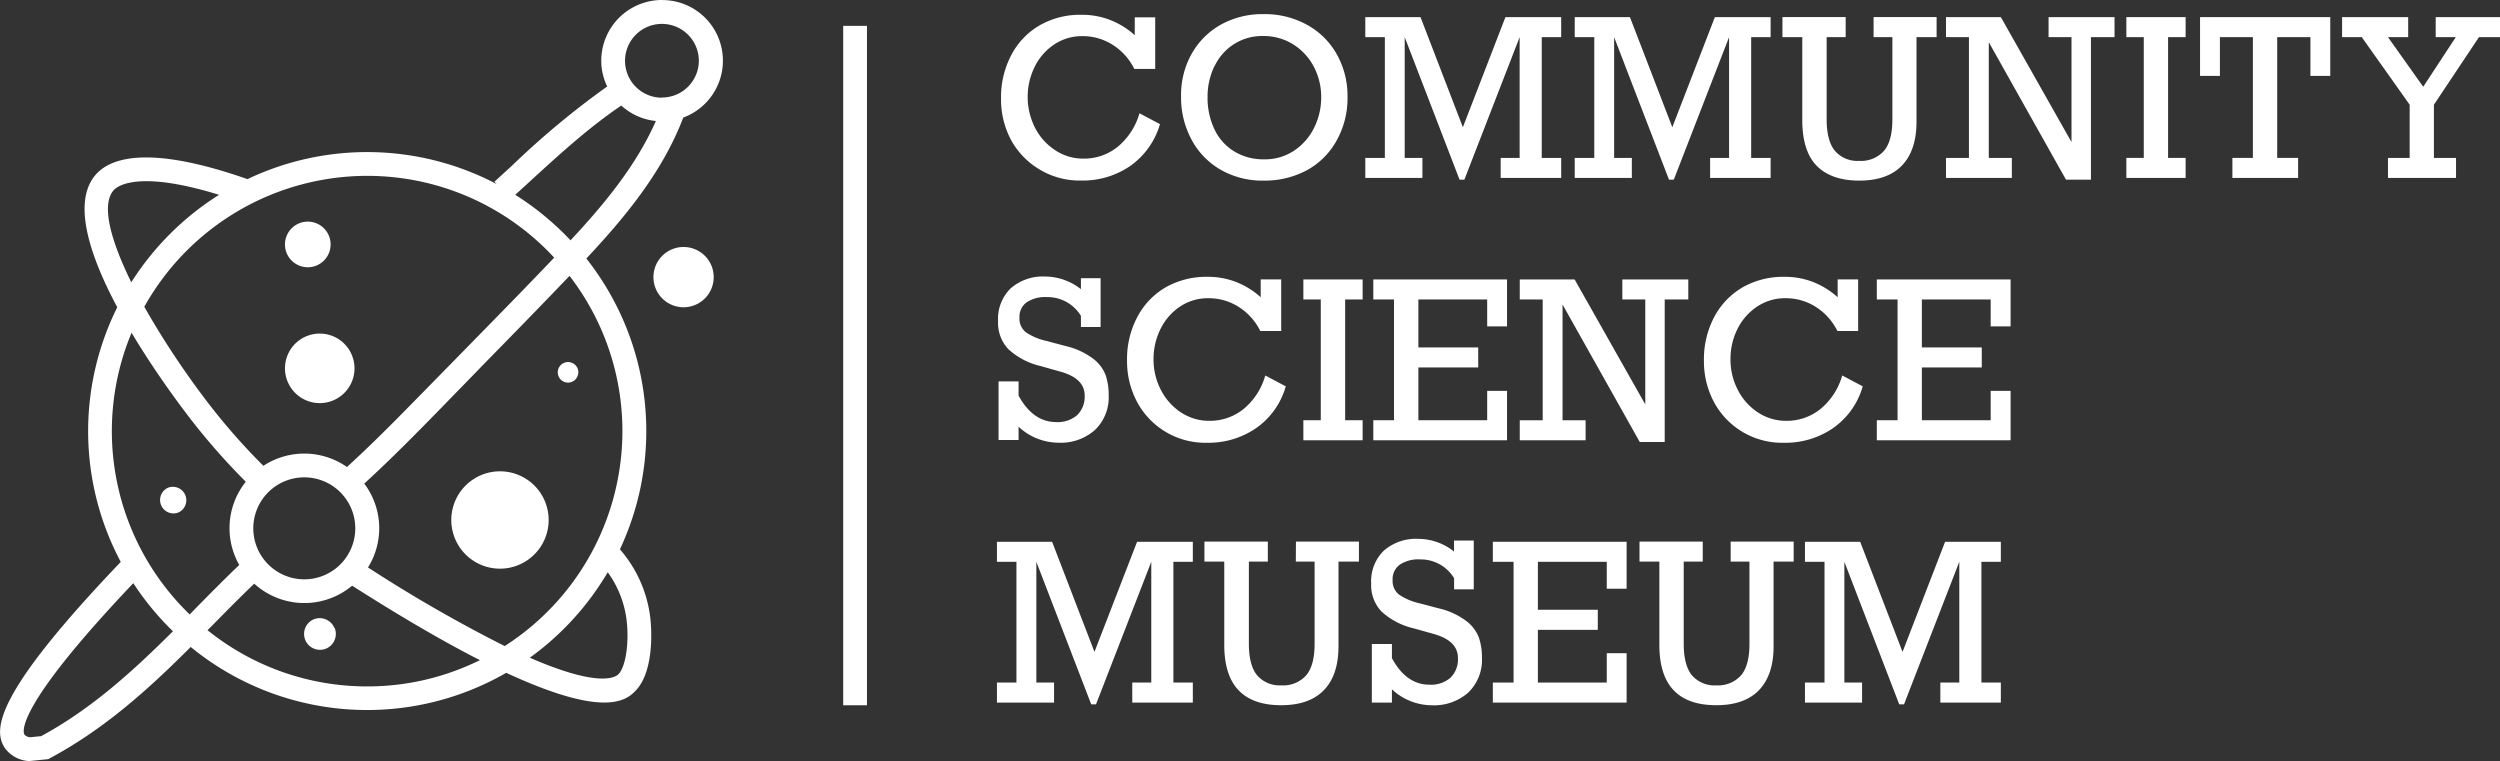 <svg fill="white" id="Layer_1" data-name="Layer 1" xmlns="http://www.w3.org/2000/svg" viewBox="0 0 420.66 128.08"><rect x="0" y="0" width="420.66" height="128.08" fill="#333333" stroke="none"/><defs></defs><path class="cls-1" d="M296.14,275.33a5.85,5.85,0,1,0-5.85-5.85A5.86,5.86,0,0,0,296.14,275.33Z" transform="translate(-242.34 -207.5)"/><path class="cls-1" d="M357.37,249.06a5.07,5.07,0,1,0,5.06,5.06A5.07,5.07,0,0,0,357.37,249.06Z" transform="translate(-242.34 -207.5)"/><path class="cls-1" d="M329.53,287.4a8.19,8.19,0,1,0,4.47,4.38A8.14,8.14,0,0,0,329.53,287.4Z" transform="translate(-242.34 -207.5)"/><path class="cls-1" d="M298.6,313.14a2.68,2.68,0,0,0-1.47-1.43,2.63,2.63,0,0,0-2,0,2.68,2.68,0,0,0-1.41,3.51,2.68,2.68,0,0,0,2.46,1.62,2.73,2.73,0,0,0,1.05-.21,2.69,2.69,0,0,0,1.41-3.51Z" transform="translate(-242.34 -207.5)"/><path class="cls-1" d="M270.63,289.56a2.26,2.26,0,0,0,.89,4.33,2.32,2.32,0,0,0,.89-.18,2.26,2.26,0,0,0-1.78-4.15Z" transform="translate(-242.34 -207.5)"/><path class="cls-1" d="M294.13,252.47a3.84,3.84,0,1,0-3.84-3.84A3.84,3.84,0,0,0,294.13,252.47Z" transform="translate(-242.34 -207.5)"/><path class="cls-1" d="M337.24,268.56a1.73,1.73,0,0,0,.68,3.32,1.8,1.8,0,0,0,.68-.14,1.72,1.72,0,0,0,.92-.95,1.68,1.68,0,0,0,0-1.32,1.72,1.72,0,0,0-.95-.92A1.68,1.68,0,0,0,337.24,268.56Z" transform="translate(-242.34 -207.5)"/><path class="cls-1" d="M353.72,207.5a10.22,10.22,0,0,0-10.21,10.21,10,10,0,0,0,1,4.34,141,141,0,0,0-16.06,13.36l-2.91,2.66.35.39a46.83,46.83,0,0,0-41.91-.82c-16.77-5.87-23.22-3.58-25.67-.59-3.81,4.67-.81,13.6,3.76,22.15a46.82,46.82,0,0,0,.59,42.85c-21.08,22.06-21.67,28.28-19.42,31.43a5.39,5.39,0,0,0,3.85,2.07l.24,0,3.12-.31.35-.19c9.3-5,16.7-11.76,23.63-18.69a46.85,46.85,0,0,0,53.09,4.35c8.26,3.83,13.31,5,16.48,5,3.35,0,4.59-1.28,5.3-2,2.83-2.92,2.85-9.28,2.42-12.58a21.35,21.35,0,0,0-5.07-11.2A46.82,46.82,0,0,0,341,251c6.15-6.57,12.74-14.32,16.31-23.72a10.2,10.2,0,0,0-3.55-19.77Zm-49.6,29.59a42.82,42.82,0,0,1,31.47,13.76c-4.92,5.17-10,10.33-14.89,15.33l-7.06,7.2c-3.92,4-8.33,8.52-12.92,12.7a12.53,12.53,0,0,0-14.06-.2,106.68,106.68,0,0,1-10.2-11.76,142.87,142.87,0,0,1-9.84-15A43,43,0,0,1,304.12,237.09Zm-2,59.31a8.58,8.58,0,1,1-8.58-8.58A8.58,8.58,0,0,1,302.12,296.4ZM261.4,239.58c.56-.68,3.9-3.58,17.8.7A47.35,47.35,0,0,0,264.43,255C261,248,259.35,242.1,261.4,239.58Zm-12.14,91.79-1.85.18a1.5,1.5,0,0,1-.93-.4c-.27-.37-1.95-4.21,18.29-25.52a47.53,47.53,0,0,0,6.67,8.09C264.84,320.29,257.84,326.72,249.26,331.37Zm25-20.48a42.89,42.89,0,0,1-9.78-47.4c3.08,5.16,6.42,9.87,8.77,13a111.24,111.24,0,0,0,10.45,12.07,12.5,12.5,0,0,0-1.1,14c-2.47,2.36-4.89,4.81-7.25,7.21ZM304.12,323a42.77,42.77,0,0,1-26.86-9.46l.94-.94c2.25-2.29,4.57-4.64,6.92-6.89a12.53,12.53,0,0,0,16.47.34c8.67,5.53,15.73,9.59,21.5,12.53A42.72,42.72,0,0,1,304.12,323Zm43.63-11.35c.5,3.84-.1,8-1.33,9.28-.59.6-3.43,2.25-14.93-2.76a47.33,47.33,0,0,0,13.11-14.38A17.28,17.28,0,0,1,347.75,311.65Zm-.68-31.6a43,43,0,0,1-19.81,36.16,241.12,241.12,0,0,1-23-13.23,12.46,12.46,0,0,0-.63-14.11c4.61-4.21,9-8.69,12.91-12.69,2.34-2.41,4.69-4.8,7-7.2,4.82-4.91,9.79-10,14.63-15.06A42.73,42.73,0,0,1,347.07,280.05Zm-8.73-32.11a47.55,47.55,0,0,0-9.3-7.66l2.11-1.93c5-4.58,10.12-9.3,15.73-13.09a10.14,10.14,0,0,0,5.82,2.6C349.29,235.59,343.68,242.21,338.34,247.94Zm15.38-24a6.21,6.21,0,1,1,6.21-6.2A6.21,6.21,0,0,1,353.72,223.91Z" transform="translate(-242.34 -207.5)"/><path class="cls-1" d="M417.24,236a13.05,13.05,0,0,0,7,1.88,14.14,14.14,0,0,0,8.33-2.49,13,13,0,0,0,4.95-7l-3.45-1.83a11.32,11.32,0,0,1-3.65,5.63,9,9,0,0,1-5.75,2,8.49,8.49,0,0,1-4.79-1.42,9.86,9.86,0,0,1-3.39-3.79,11.48,11.48,0,0,1-.05-10.24A9.54,9.54,0,0,1,419.7,215a8.37,8.37,0,0,1,4.77-1.42,9.4,9.4,0,0,1,5.09,1.46,10,10,0,0,1,3.64,4.06h3.52v-8.68h-3.44v3a13.59,13.59,0,0,0-4.12-2.55,13,13,0,0,0-4.86-.88,13.65,13.65,0,0,0-7,1.76,12.45,12.45,0,0,0-4.79,5,15.23,15.23,0,0,0-1.73,7.33,14.45,14.45,0,0,0,1.7,7A13,13,0,0,0,417.24,236Z" transform="translate(-242.34 -207.5)"/><path class="cls-1" d="M447.75,236.07a14.12,14.12,0,0,0,7.19,1.82,15,15,0,0,0,7.31-1.75,12.59,12.59,0,0,0,5-5,14.57,14.57,0,0,0,1.83-7.34,14.28,14.28,0,0,0-1.77-7.1,12.78,12.78,0,0,0-5-5,14.63,14.63,0,0,0-7.38-1.82,14.33,14.33,0,0,0-7.15,1.76,12.81,12.81,0,0,0-4.93,4.92,14.18,14.18,0,0,0-1.78,7.15,14.94,14.94,0,0,0,1.75,7.26A12.77,12.77,0,0,0,447.75,236.07Zm-1-17.51a8.8,8.8,0,0,1,8.14-5,9.34,9.34,0,0,1,5,1.38,9.72,9.72,0,0,1,3.5,3.75,10.89,10.89,0,0,1,1.26,5.17,11.44,11.44,0,0,1-1.19,5.13,9.78,9.78,0,0,1-3.39,3.87,8.78,8.78,0,0,1-5,1.45,9.45,9.45,0,0,1-5.05-1.33,8.66,8.66,0,0,1-3.33-3.72,12.32,12.32,0,0,1-1.16-5.44A11.74,11.74,0,0,1,446.72,218.56Z" transform="translate(-242.34 -207.5)"/><polygon class="cls-1" points="239.34 26.57 236.36 26.57 236.36 6.25 245.59 30.23 246.4 30.23 255.7 6.25 255.7 26.57 252.51 26.57 252.51 29.94 262.69 29.94 262.69 26.57 259.42 26.57 259.42 6.25 262.69 6.25 262.69 2.88 253.31 2.88 246.15 21.41 239.02 2.88 229.73 2.88 229.73 6.25 233.02 6.25 233.02 26.57 229.73 26.57 229.73 29.94 239.34 29.94 239.34 26.57"/><polygon class="cls-1" points="274.58 26.57 271.6 26.57 271.6 6.25 280.83 30.23 281.64 30.23 290.94 6.25 290.94 26.57 287.75 26.57 287.75 29.94 297.93 29.94 297.93 26.57 294.66 26.57 294.66 6.25 297.93 6.25 297.93 2.88 288.55 2.88 281.39 21.41 274.26 2.88 264.97 2.88 264.97 6.25 268.26 6.25 268.26 26.57 264.97 26.57 264.97 29.94 274.58 29.94 274.58 26.57"/><path class="cls-1" d="M545.6,227.72c0,3.42.8,6,2.4,7.65s4,2.52,7.18,2.52,5.56-.85,7.19-2.54,2.45-4.16,2.45-7.39V213.75h3.38v-3.38H557.6v3.38h3.16v13.83c0,2.43-.47,4.2-1.43,5.32a5.16,5.16,0,0,1-4.15,1.67,5,5,0,0,1-4.09-1.69c-.93-1.13-1.39-2.9-1.39-5.34V213.75h3.2v-3.38H542.26v3.38h3.34Z" transform="translate(-242.34 -207.5)"/><polygon class="cls-1" points="344.7 6.25 348.56 6.25 348.56 23.91 336.67 2.88 327.44 2.88 327.44 6.25 331.3 6.25 331.3 26.57 327.44 26.57 327.44 29.94 338.52 29.94 338.52 26.57 334.64 26.57 334.64 7.1 347.63 30.23 351.83 30.23 351.83 6.25 355.8 6.25 355.8 2.88 344.7 2.88 344.7 6.25"/><polygon class="cls-1" points="357.79 6.25 360.72 6.25 360.72 26.57 357.79 26.57 357.79 29.94 367.76 29.94 367.76 26.57 364.81 26.57 364.81 6.25 367.76 6.25 367.76 2.88 357.79 2.88 357.79 6.25"/><polygon class="cls-1" points="370.19 12.77 373.53 12.77 373.53 6.25 379.08 6.25 379.08 26.57 375.63 26.57 375.63 29.94 386.69 29.94 386.69 26.57 383.17 26.57 383.17 6.25 388.76 6.25 388.76 12.77 392.1 12.77 392.1 2.88 370.19 2.88 370.19 12.77"/><polygon class="cls-1" points="409.84 2.88 409.84 6.25 413.22 6.25 407.74 14.6 401.81 6.25 405.21 6.25 405.21 2.88 394.09 2.88 394.09 6.25 397.4 6.25 405.46 17.62 405.46 26.57 401.81 26.57 401.81 29.94 413.26 29.94 413.26 26.57 409.54 26.57 409.54 17.62 417.12 6.25 420.66 6.25 420.66 2.88 409.84 2.88"/><path class="cls-1" d="M417.38,269.08l3.38.95c2.73.76,4.09,2.1,4.09,4a4.33,4.33,0,0,1-1.26,3.32,5,5,0,0,1-3.53,1.17q-3.9,0-6.33-4.45v-2.39h-3.37v9.86h3.37v-2.24a9.87,9.87,0,0,0,6.7,2.69,8.66,8.66,0,0,0,6.16-2.15,7.61,7.61,0,0,0,2.3-5.84,10.48,10.48,0,0,0-.49-3.32,6.27,6.27,0,0,0-2.12-2.82,12.34,12.34,0,0,0-4.66-2.14l-3.18-.85a10,10,0,0,1-3.44-1.43,2.9,2.9,0,0,1-1.12-2.46,3,3,0,0,1,1.18-2.59,5.57,5.57,0,0,1,3.42-.9,6.56,6.56,0,0,1,5.74,3.16v1.87h3.31v-8.21h-3.31v1.85a9.76,9.76,0,0,0-6-2.13,8.23,8.23,0,0,0-5.83,2,7.19,7.19,0,0,0-2.11,5.54,6.41,6.41,0,0,0,1.74,4.69A12,12,0,0,0,417.38,269.08Z" transform="translate(-242.34 -207.5)"/><path class="cls-1" d="M433.72,260.82a15.15,15.15,0,0,0-1.74,7.33,14.57,14.57,0,0,0,1.7,7A13,13,0,0,0,445.42,282a14.11,14.11,0,0,0,8.32-2.49,12.84,12.84,0,0,0,4.95-7l-3.45-1.83a11.26,11.26,0,0,1-3.64,5.63,9,9,0,0,1-5.75,2,8.53,8.53,0,0,1-4.8-1.42,9.92,9.92,0,0,1-3.38-3.79,11,11,0,0,1-1.23-5.17,11.24,11.24,0,0,1,1.17-5.07,9.62,9.62,0,0,1,3.28-3.77,8.37,8.37,0,0,1,4.78-1.41,9.35,9.35,0,0,1,5.08,1.45,10.07,10.07,0,0,1,3.65,4.06h3.52v-8.68h-3.45v3a13.67,13.67,0,0,0-4.11-2.55,13.1,13.1,0,0,0-4.87-.88,13.8,13.8,0,0,0-7,1.76A12.49,12.49,0,0,0,433.72,260.82Z" transform="translate(-242.34 -207.5)"/><polygon class="cls-1" points="219.31 50.39 222.24 50.39 222.24 70.71 219.31 70.71 219.31 74.08 229.28 74.08 229.28 70.71 226.34 70.71 226.34 50.39 229.28 50.39 229.28 47.02 219.31 47.02 219.31 50.39"/><polygon class="cls-1" points="253.58 54.92 253.58 47.02 231.08 47.02 231.08 50.39 234.56 50.39 234.56 70.71 231.08 70.71 231.08 74.08 253.58 74.08 253.58 65.77 250.24 65.77 250.24 70.71 238.66 70.71 238.66 61.83 248.73 61.83 248.73 58.46 238.66 58.46 238.66 50.39 250.24 50.39 250.24 54.92 253.58 54.92"/><polygon class="cls-1" points="255.72 50.39 259.58 50.39 259.58 70.71 255.72 70.71 255.72 74.08 266.8 74.08 266.8 70.71 262.92 70.71 262.92 51.24 275.91 74.37 280.11 74.37 280.11 50.39 284.08 50.39 284.08 47.02 272.98 47.02 272.98 50.39 276.84 50.39 276.84 68.05 264.95 47.02 255.72 47.02 255.72 50.39"/><path class="cls-1" d="M538,259.09a8.37,8.37,0,0,1,4.78-1.41,9.35,9.35,0,0,1,5.08,1.45,10.14,10.14,0,0,1,3.65,4.06H555v-8.68h-3.45v3a13.67,13.67,0,0,0-4.11-2.55,13.1,13.1,0,0,0-4.87-.88,13.8,13.8,0,0,0-7,1.76,12.58,12.58,0,0,0-4.79,5,15.26,15.26,0,0,0-1.73,7.33,14.57,14.57,0,0,0,1.7,7A13,13,0,0,0,542.5,282a14.11,14.11,0,0,0,8.32-2.49,12.84,12.84,0,0,0,4.95-7l-3.45-1.83a11.27,11.27,0,0,1-3.65,5.63,9,9,0,0,1-5.74,2,8.53,8.53,0,0,1-4.8-1.42,9.84,9.84,0,0,1-3.38-3.79,11,11,0,0,1-1.23-5.17,11.24,11.24,0,0,1,1.17-5.07A9.62,9.62,0,0,1,538,259.09Z" transform="translate(-242.34 -207.5)"/><polygon class="cls-1" points="315.8 50.39 319.29 50.39 319.29 70.71 315.8 70.71 315.8 74.08 338.31 74.08 338.31 65.77 334.96 65.77 334.96 70.71 323.38 70.71 323.38 61.83 333.46 61.83 333.46 58.46 323.38 58.46 323.38 50.39 334.96 50.39 334.96 54.92 338.31 54.92 338.31 47.02 315.8 47.02 315.8 50.39"/><polygon class="cls-1" points="184.16 109.69 177.03 91.16 167.75 91.16 167.75 94.53 171.03 94.53 171.03 114.85 167.75 114.85 167.75 118.22 177.36 118.22 177.36 114.85 174.38 114.85 174.38 94.53 183.61 118.51 184.42 118.51 193.72 94.53 193.72 114.85 190.52 114.85 190.52 118.22 200.71 118.22 200.71 114.85 197.44 114.85 197.44 94.53 200.71 94.53 200.71 91.16 191.33 91.16 184.16 109.69"/><path class="cls-1" d="M460.38,302h3.16v13.83c0,2.43-.48,4.21-1.43,5.32a5.18,5.18,0,0,1-4.16,1.67,5,5,0,0,1-4.08-1.69q-1.39-1.68-1.39-5.33V302h3.19v-3.37H445V302h3.34v14q0,5.12,2.4,7.64t7.17,2.52c3.17,0,5.56-.84,7.2-2.54s2.45-4.16,2.45-7.39V302H471v-3.37h-10.6Z" transform="translate(-242.34 -207.5)"/><path class="cls-1" d="M489.07,312a12.34,12.34,0,0,0-4.66-2.14l-3.18-.84a10.15,10.15,0,0,1-3.44-1.44,2.88,2.88,0,0,1-1.12-2.46,3,3,0,0,1,1.18-2.59,5.59,5.59,0,0,1,3.42-.9,6.56,6.56,0,0,1,5.74,3.16v1.87h3.31v-8.21H487v1.85a9.74,9.74,0,0,0-6-2.13,8.23,8.23,0,0,0-5.83,2,7.19,7.19,0,0,0-2.11,5.54,6.41,6.41,0,0,0,1.74,4.69,12,12,0,0,0,5.39,2.82l3.38.95q4.09,1.14,4.09,4.05a4.33,4.33,0,0,1-1.25,3.31,5,5,0,0,1-3.54,1.18q-3.9,0-6.32-4.46v-2.39h-3.38v9.86h3.38v-2.24a9.84,9.84,0,0,0,6.7,2.69,8.69,8.69,0,0,0,6.16-2.15,7.64,7.64,0,0,0,2.29-5.84,10.48,10.48,0,0,0-.49-3.32A6.27,6.27,0,0,0,489.07,312Z" transform="translate(-242.34 -207.5)"/><polygon class="cls-1" points="251.19 94.53 254.68 94.53 254.68 114.85 251.19 114.85 251.19 118.22 273.7 118.22 273.7 109.91 270.36 109.91 270.36 114.85 258.77 114.85 258.77 105.98 268.85 105.98 268.85 102.6 258.77 102.6 258.77 94.53 270.36 94.53 270.36 99.06 273.7 99.06 273.7 91.16 251.19 91.16 251.19 94.53"/><path class="cls-1" d="M533.55,302h3.16v13.83c0,2.43-.47,4.21-1.43,5.32a5.16,5.16,0,0,1-4.15,1.67,5,5,0,0,1-4.09-1.69q-1.39-1.68-1.39-5.33V302h3.2v-3.37H518.21V302h3.34v14q0,5.12,2.4,7.64t7.18,2.52c3.16,0,5.56-.84,7.19-2.54s2.45-4.16,2.45-7.39V302h3.38v-3.37h-10.6Z" transform="translate(-242.34 -207.5)"/><polygon class="cls-1" points="320.13 109.69 313 91.16 303.71 91.16 303.71 94.53 307 94.53 307 114.85 303.71 114.85 303.71 118.22 313.32 118.22 313.32 114.85 310.34 114.85 310.34 94.53 319.57 118.51 320.38 118.51 329.68 94.53 329.68 114.85 326.49 114.85 326.49 118.22 336.67 118.22 336.67 114.85 333.4 114.85 333.4 94.53 336.67 94.53 336.67 91.16 327.29 91.16 320.13 109.69"/><rect class="cls-1" x="141.88" y="4.35" width="4" height="114.32"/></svg>